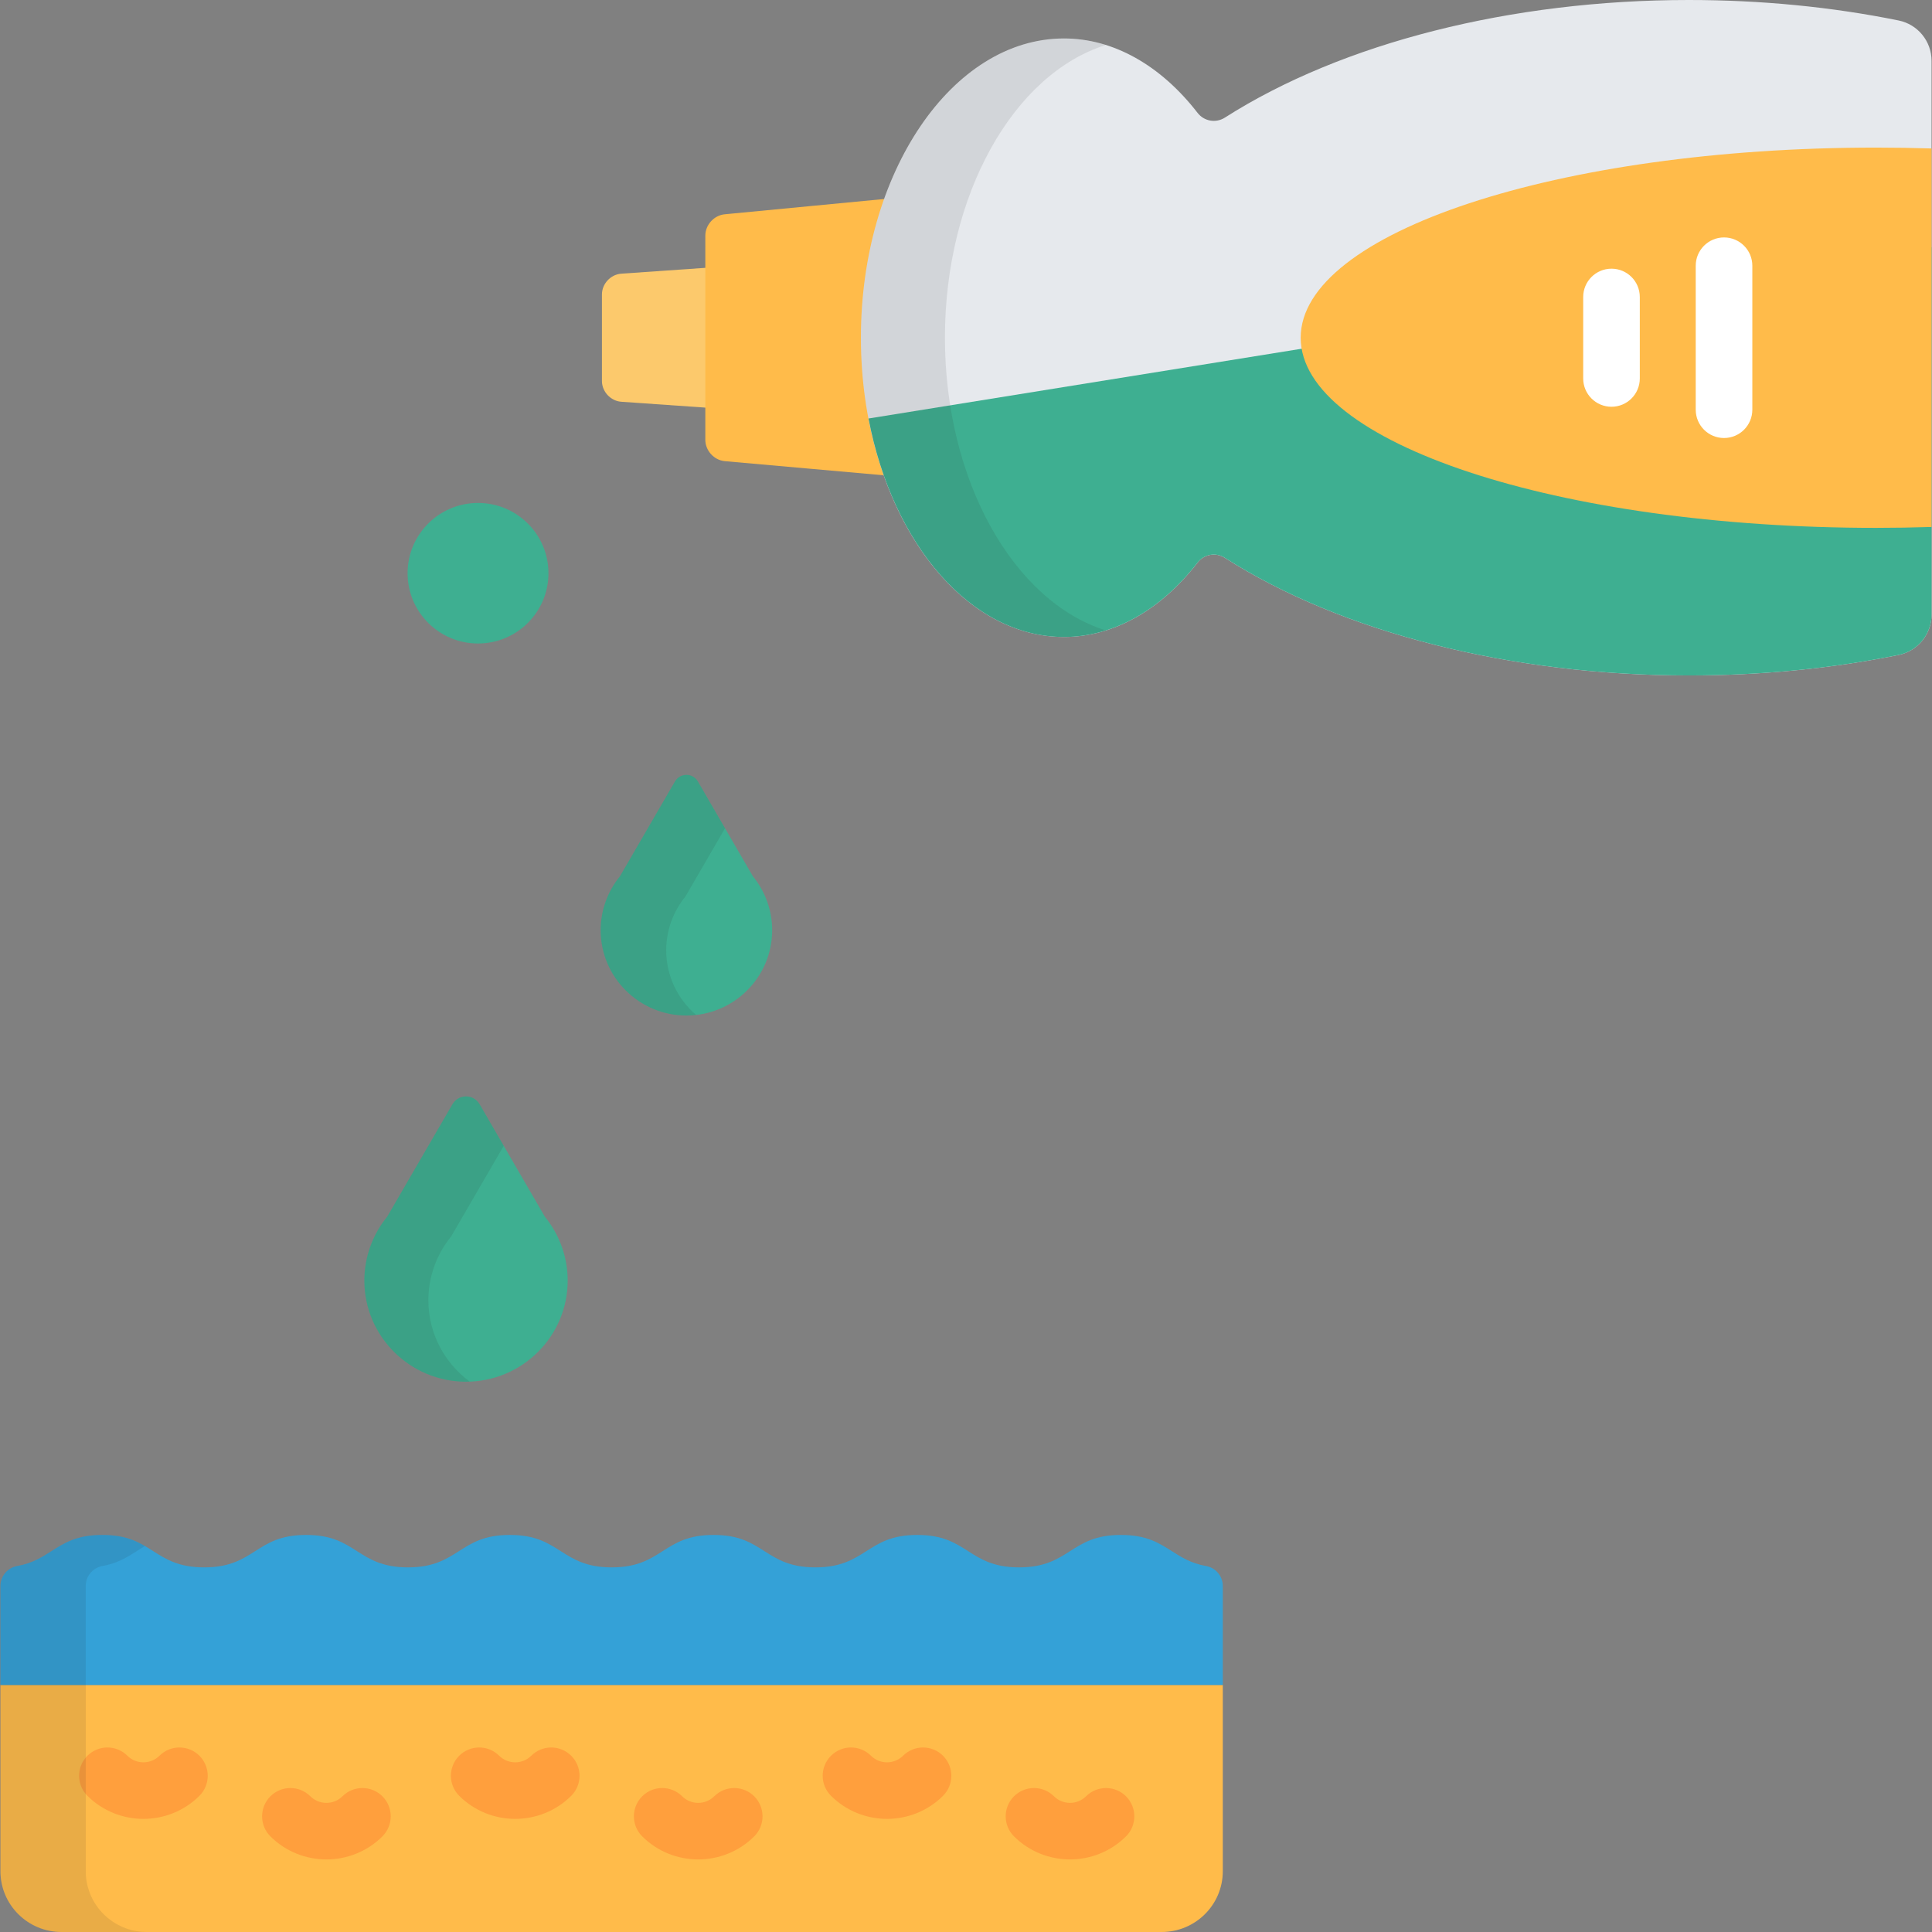 <?xml version="1.0" encoding="iso-8859-1"?>
<!-- Generator: Adobe Illustrator 19.0.0, SVG Export Plug-In . SVG Version: 6.00 Build 0)  -->
<svg version="1.1" id="Capa_1" xmlns="http://www.w3.org/2000/svg" xmlns:xlink="http://www.w3.org/1999/xlink" x="0px" y="0px"
	 viewBox="0 0 512 512" style="enable-background:new 0 0 512 512;" xml:space="preserve">
<rect x="0" y="0" width="512" height="512" fill="#808080" stroke="none"/>
<path style="fill:#FCC96C;" d="M187.733,70.924l-23.075,1.603c-2.826,0.196-5.138,2.675-5.138,5.508l-0.001,22.928
	c0,2.833,2.313,5.312,5.138,5.509l23.075,1.605L187.733,70.924z"/>
<path style="fill:#FFBB4A;" d="M0.119,495.889C0.119,504.787,7.37,512,16.315,512h291.542c8.944,0,16.197-7.213,16.197-16.111
	V446.53H0.119V495.889z"/>
<g>
	<path style="fill:#FF9F3D;" d="M283.562,492.767c-5.372,0-10.744-2.033-14.833-6.102c-2.936-2.921-2.95-7.67-0.028-10.606
		c2.92-2.939,7.669-2.951,10.607-0.028c2.347,2.334,6.163,2.334,8.51,0c2.936-2.92,7.686-2.907,10.607,0.028
		c2.921,2.936,2.909,7.686-0.028,10.606C294.306,490.732,288.934,492.767,283.562,492.767z"/>
	<path style="fill:#FF9F3D;" d="M235.066,482.021c-5.372,0-10.744-2.033-14.833-6.102c-2.937-2.921-2.95-7.67-0.028-10.606
		c2.921-2.939,7.67-2.95,10.607-0.028c2.346,2.334,6.163,2.334,8.511,0c2.936-2.92,7.686-2.907,10.606,0.028
		c2.921,2.938,2.908,7.685-0.029,10.606C245.811,479.986,240.437,482.021,235.066,482.021z"/>
	<path style="fill:#FF9F3D;" d="M185.032,492.767c-5.373,0-10.743-2.033-14.833-6.102c-2.937-2.921-2.95-7.67-0.028-10.606
		c2.921-2.939,7.669-2.951,10.607-0.028c2.345,2.332,6.164,2.332,8.511-0.001c2.938-2.92,7.687-2.907,10.607,0.03
		c2.921,2.936,2.908,7.685-0.029,10.606C195.776,490.732,190.403,492.767,185.032,492.767z"/>
	<path style="fill:#FF9F3D;" d="M136.536,482.021c-5.373,0-10.744-2.033-14.833-6.103c-2.937-2.921-2.949-7.67-0.027-10.607
		s7.669-2.948,10.606-0.026c2.346,2.333,6.164,2.333,8.511-0.002c2.938-2.92,7.686-2.907,10.606,0.03
		c2.921,2.936,2.908,7.685-0.029,10.606C147.28,479.986,141.908,482.021,136.536,482.021z"/>
	<path style="fill:#FF9F3D;" d="M86.502,492.767c-5.372,0-10.744-2.033-14.834-6.101c-2.937-2.921-2.951-7.669-0.03-10.606
		c2.922-2.938,7.671-2.95,10.606-0.03c2.348,2.334,6.166,2.335,8.513,0.001c2.938-2.92,7.687-2.907,10.606,0.028
		c2.921,2.936,2.908,7.686-0.028,10.606C97.246,490.732,91.874,492.767,86.502,492.767z"/>
	<path style="fill:#FF9F3D;" d="M38.006,482.021c-5.372,0-10.744-2.033-14.833-6.102c-2.936-2.921-2.95-7.67-0.028-10.606
		c2.92-2.939,7.669-2.95,10.606-0.028c2.346,2.335,6.165,2.333,8.511,0c2.938-2.92,7.687-2.907,10.607,0.028
		c2.921,2.936,2.908,7.685-0.028,10.606C48.751,479.987,43.378,482.021,38.006,482.021z"/>
</g>
<path style="fill:#34A1D7;" d="M324.053,446.529v-26.234c0-2.602-1.873-4.832-4.453-5.289c-3.983-0.707-6.555-2.347-9.043-3.933
	c-3.471-2.21-6.749-4.297-13.497-4.297c-6.747,0-10.026,2.087-13.498,4.297c-3.315,2.115-6.745,4.299-13.494,4.299
	c-6.75,0-10.179-2.184-13.497-4.299c-3.47-2.21-6.748-4.297-13.496-4.297s-10.023,2.087-13.495,4.297
	c-3.318,2.115-6.747,4.299-13.493,4.299c-6.751,0-10.181-2.184-13.499-4.299c-3.469-2.21-6.747-4.297-13.493-4.297
	c-6.747,0-10.027,2.087-13.498,4.297c-3.315,2.115-6.747,4.299-13.495,4.299s-10.178-2.184-13.498-4.299
	c-3.469-2.21-6.748-4.297-13.497-4.297c-6.751,0-10.028,2.089-13.499,4.299c-3.322,2.113-6.748,4.297-13.498,4.297
	c-6.747,0-10.178-2.184-13.496-4.297c-3.47-2.21-6.749-4.299-13.498-4.299c-6.753,0-10.03,2.089-13.503,4.299
	c-3.316,2.113-6.748,4.297-13.495,4.297c-6.75,0-10.183-2.184-13.498-4.297c-3.473-2.21-6.75-4.299-13.502-4.299
	c-6.753,0-10.031,2.089-13.502,4.299c-2.488,1.584-5.066,3.224-9.048,3.931c-2.576,0.457-4.451,2.687-4.451,5.289v26.234H324.053z"
	/>
<path style="fill:#3EAF91;" d="M123.503,366.165c-14.856,0-26.945-12.023-26.945-26.802c0-6.163,2.146-12.157,6.046-16.916
	l17.311-29.828c0.738-1.275,2.107-2.061,3.588-2.061l0,0c1.479,0,2.85,0.785,3.59,2.063l17.304,29.826
	c3.903,4.772,6.046,10.763,6.046,16.916C150.444,354.142,138.357,366.165,123.503,366.165z"/>
<path style="opacity:0.1;fill:#231F20;enable-background:new    ;" d="M113.52,344.578c0-6.163,2.146-12.156,6.046-16.915
	l13.93-24.005l-6.403-11.037c-0.74-1.277-2.111-2.063-3.59-2.063c-1.481,0-2.85,0.785-3.588,2.061l-17.311,29.828
	c-3.901,4.759-6.046,10.753-6.046,16.916c0,14.778,12.089,26.802,26.945,26.802c0.329,0,0.654-0.013,0.98-0.025
	C117.839,361.255,113.52,353.409,113.52,344.578z"/>
<path style="fill:#3EAF91;" d="M181.91,269.123c-12.531,0-22.729-10.145-22.729-22.611c0-5.198,1.809-10.252,5.101-14.269
	l14.6-25.159c0.623-1.074,1.779-1.738,3.029-1.738l0,0c1.247,0,2.404,0.664,3.027,1.738l14.596,25.159
	c3.292,4.024,5.101,9.081,5.101,14.269C204.634,258.978,194.439,269.123,181.91,269.123z"/>
<path style="opacity:0.1;fill:#231F20;enable-background:new    ;" d="M176.552,251.838c0-5.198,1.809-10.252,5.101-14.269
	l10.486-18.07l-7.202-12.415c-0.624-1.074-1.781-1.738-3.027-1.738c-1.25,0-2.406,0.664-3.029,1.738l-14.6,25.159
	c-3.292,4.017-5.101,9.07-5.101,14.269c0,12.467,10.198,22.611,22.729,22.611c0.869,0,1.725-0.054,2.569-0.149
	C179.631,264.824,176.552,258.684,176.552,251.838z"/>
<path style="fill:#FFBB4A;" d="M231.001,89.499c0-13.375,2.267-25.979,6.251-37.044l-45.205,4.335
	c-2.821,0.269-5.128,2.806-5.128,5.639l-0.001,54.14c0,2.833,2.307,5.371,5.128,5.639l45.092,4.006
	C233.227,115.228,231.002,102.742,231.001,89.499z"/>
<path style="fill:#E6E9ED;" d="M511.883,162.875c0,5.191-3.651,9.664-8.732,10.695c-17.749,3.602-36.46,5.43-55.612,5.43
	c-47.068,0-91.875-11.363-122.934-31.168c-2.394-1.528-5.501-0.988-7.236,1.259c-9.85,12.71-22.422,19.711-35.394,19.711
	c-29.678,0-53.821-35.57-53.822-79.303c0-43.732,24.142-79.309,53.823-79.309c12.971,0,25.545,7.002,35.392,19.718
	c1.737,2.24,4.844,2.784,7.238,1.259C355.662,11.36,400.471,0,447.539,0c19.152,0,37.863,1.826,55.612,5.426
	c5.082,1.034,8.732,5.502,8.732,10.693V162.875z"/>
<path style="fill:#3EAF91;" d="M324.605,147.832C355.664,167.637,400.471,179,447.539,179c19.152,0,37.863-1.828,55.612-5.43
	c5.081-1.031,8.732-5.504,8.732-10.695V65.522l-281.721,45.387c6.358,33.358,27.17,57.893,51.813,57.893
	c12.972,0,25.544-7.001,35.394-19.711C319.104,146.844,322.211,146.304,324.605,147.832z"/>
<g style="opacity:0.1;">
	<path style="fill:#231F20;" d="M250.42,89.499c0-38.076,18.304-69.96,42.628-77.571c-3.621-1.136-7.329-1.737-11.072-1.737
		c-29.681,0-53.823,35.576-53.823,79.309c0.001,43.732,24.144,79.303,53.822,79.303c3.744,0,7.451-0.602,11.073-1.736
		C268.725,159.454,250.42,127.575,250.42,89.499z"/>
</g>
<path style="fill:#FFBB4A;" d="M511.883,139.65V39.345c-4.838-0.153-9.74-0.232-14.701-0.232
	c-84.217,0-152.488,22.562-152.488,50.387c0.006,27.828,68.269,50.389,152.488,50.389
	C502.143,139.888,507.045,139.805,511.883,139.65z"/>
<g>
	<path style="fill:#FFFFFF;" d="M427.063,107.796c-4.142,0-7.5-3.357-7.5-7.5v-21.59c0-4.143,3.358-7.5,7.5-7.5s7.5,3.357,7.5,7.5
		v21.59C434.563,104.438,431.205,107.796,427.063,107.796z"/>
	<path style="fill:#FFFFFF;" d="M456.886,116.078c-4.142,0-7.5-3.357-7.5-7.5V70.423c0-4.143,3.358-7.5,7.5-7.5s7.5,3.357,7.5,7.5
		v38.155C464.386,112.721,461.028,116.078,456.886,116.078z"/>
</g>
<ellipse style="fill:#3EAF91;" cx="126.681" cy="151.91" rx="18.666" ry="18.623"/>
<path style="opacity:0.1;fill:#231F20;enable-background:new    ;" d="M22.722,495.889V446.53H0.119v49.359
	C0.119,504.787,7.37,512,16.315,512h22.604C29.974,512,22.722,504.787,22.722,495.889z"/>
<g style="opacity:0.1;">
	<path style="fill:#231F20;" d="M27.173,415.006c3.982-0.707,6.56-2.347,9.048-3.931c0.73-0.465,1.453-0.922,2.199-1.358
		c-2.806-1.637-5.969-2.94-11.301-2.94c-6.753,0-10.031,2.089-13.502,4.299c-2.488,1.584-5.066,3.224-9.048,3.931
		c-2.576,0.457-4.451,2.687-4.451,5.289v26.234h22.604v-26.234C22.722,417.692,24.598,415.463,27.173,415.006z"/>
</g>
<g>
</g>
<g>
</g>
<g>
</g>
<g>
</g>
<g>
</g>
<g>
</g>
<g>
</g>
<g>
</g>
<g>
</g>
<g>
</g>
<g>
</g>
<g>
</g>
<g>
</g>
<g>
</g>
<g>
</g>
</svg>
